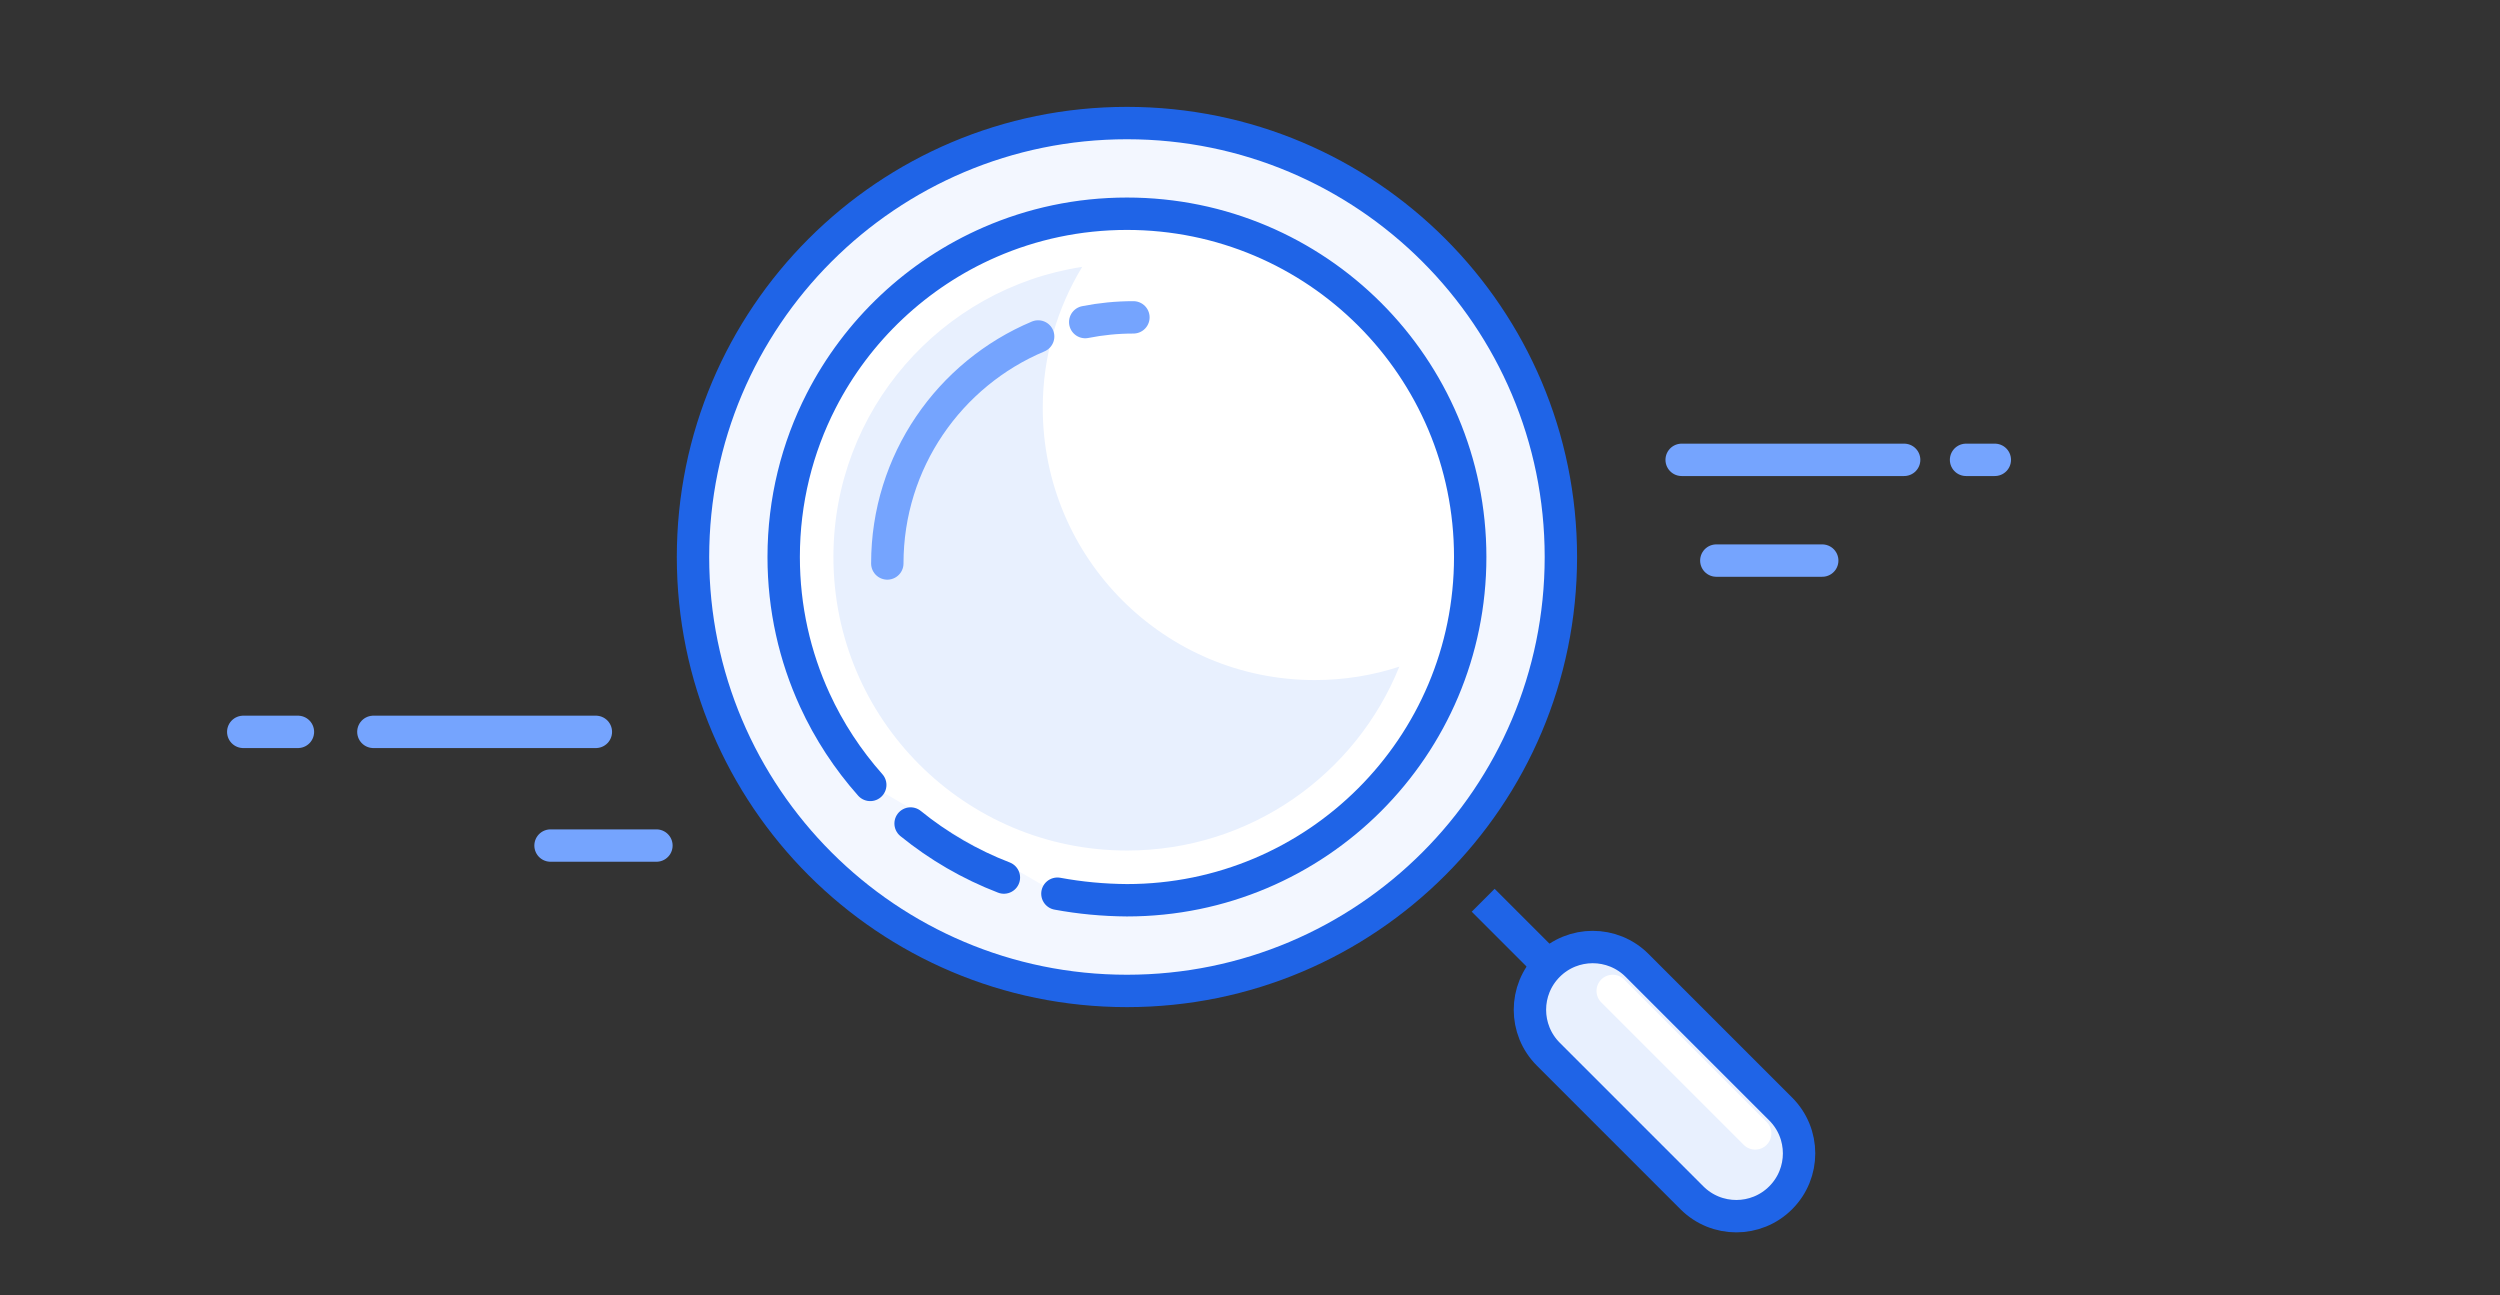 <svg width="193" height="100" viewBox="0 0 193 100" fill="none" xmlns="http://www.w3.org/2000/svg">
<rect x="0" y="0" width="193" height="100" fill="#333333" stroke="none"/>
<g clip-path="url(#clip0_1437_448)">
<mask id="mask0_1437_448" style="mask-type:luminance" maskUnits="userSpaceOnUse" x="0" y="0" width="193" height="100">
<path d="M192.5 0.5H0.5V99.5H192.5V0.5Z" fill="white"/>
</mask>
<g mask="url(#mask0_1437_448)">
<path d="M87 76.5C105.502 76.5 120.5 61.502 120.5 43C120.5 24.498 105.502 9.5 87 9.5C68.499 9.5 53.5 24.498 53.5 43C53.5 61.502 68.499 76.5 87 76.5Z" fill="#F3F7FF" stroke="#1F64E7" stroke-width="2.5"/>
<path fill-rule="evenodd" clip-rule="evenodd" d="M81.632 68.994C83.391 69.319 85.18 69.487 87 69.5C101.636 69.5 113.5 57.636 113.5 43C113.5 28.364 101.636 16.5 87 16.5C83.24 16.5 79.664 17.283 76.424 18.695C70.794 21.148 66.182 25.5 63.396 30.942C61.544 34.559 60.5 38.657 60.5 43C60.5 46.94 61.36 50.679 62.902 54.04C64.003 56.44 65.452 58.646 67.184 60.596" fill="white"/>
<path d="M81.632 68.994C83.391 69.319 85.18 69.487 87 69.5C101.636 69.5 113.5 57.636 113.5 43C113.5 28.364 101.636 16.5 87 16.5C83.24 16.5 79.664 17.283 76.424 18.695C70.794 21.148 66.182 25.5 63.396 30.942C61.544 34.559 60.5 38.657 60.5 43C60.5 46.94 61.36 50.679 62.902 54.04C64.003 56.44 65.452 58.646 67.184 60.596" stroke="#1F64E7" stroke-width="2.5" stroke-linecap="round"/>
<path d="M70.298 63.575C72.446 65.321 74.873 66.737 77.501 67.747" stroke="#1F64E7" stroke-width="2.5" stroke-linecap="round"/>
<path d="M114.5 69.5L120.5 75.5" stroke="#1F64E7" stroke-width="2.5"/>
<path fill-rule="evenodd" clip-rule="evenodd" d="M119.53 74.53C117.637 76.423 117.637 79.491 119.53 81.384L130.615 92.469C132.508 94.362 135.577 94.362 137.469 92.469C139.362 90.577 139.362 87.508 137.469 85.615L126.384 74.53C124.491 72.637 121.423 72.637 119.53 74.53Z" fill="#E8F0FE" stroke="#1F64E7" stroke-width="2.5"/>
<path d="M124.5 76.5L135.5 87.5" stroke="white" stroke-width="2.5" stroke-linecap="round"/>
<path fill-rule="evenodd" clip-rule="evenodd" d="M80.501 31.5C80.501 43.099 89.903 52.501 101.501 52.501C103.779 52.501 105.972 52.138 108.027 51.467C104.674 59.788 96.523 65.661 87.001 65.661C74.485 65.661 64.34 55.516 64.34 43.001C64.34 31.66 72.67 22.265 83.546 20.602C81.614 23.78 80.501 27.51 80.501 31.5Z" fill="#E8F0FE"/>
<path d="M87.5 24.5C86.227 24.5 84.983 24.625 83.779 24.864M80.145 25.976C73.304 28.851 68.5 35.614 68.5 43.5" stroke="#75A4FE" stroke-width="2.5" stroke-linecap="round"/>
<path d="M140.676 43.277H132.5M147 35.5H129.824M154 35.5H151.779" stroke="#75A4FE" stroke-width="2.5" stroke-linecap="round" stroke-linejoin="round"/>
<path d="M50.676 65.277H42.501M46.001 56.5H28.825M23 56.5H18.779" stroke="#75A4FE" stroke-width="2.5" stroke-linecap="round" stroke-linejoin="round"/>
</g>
</g>
<defs>
<clipPath id="clip0_1437_448">
<rect width="192" height="99" fill="white" transform="translate(0.5 0.5)"/>
</clipPath>
</defs>
</svg>
